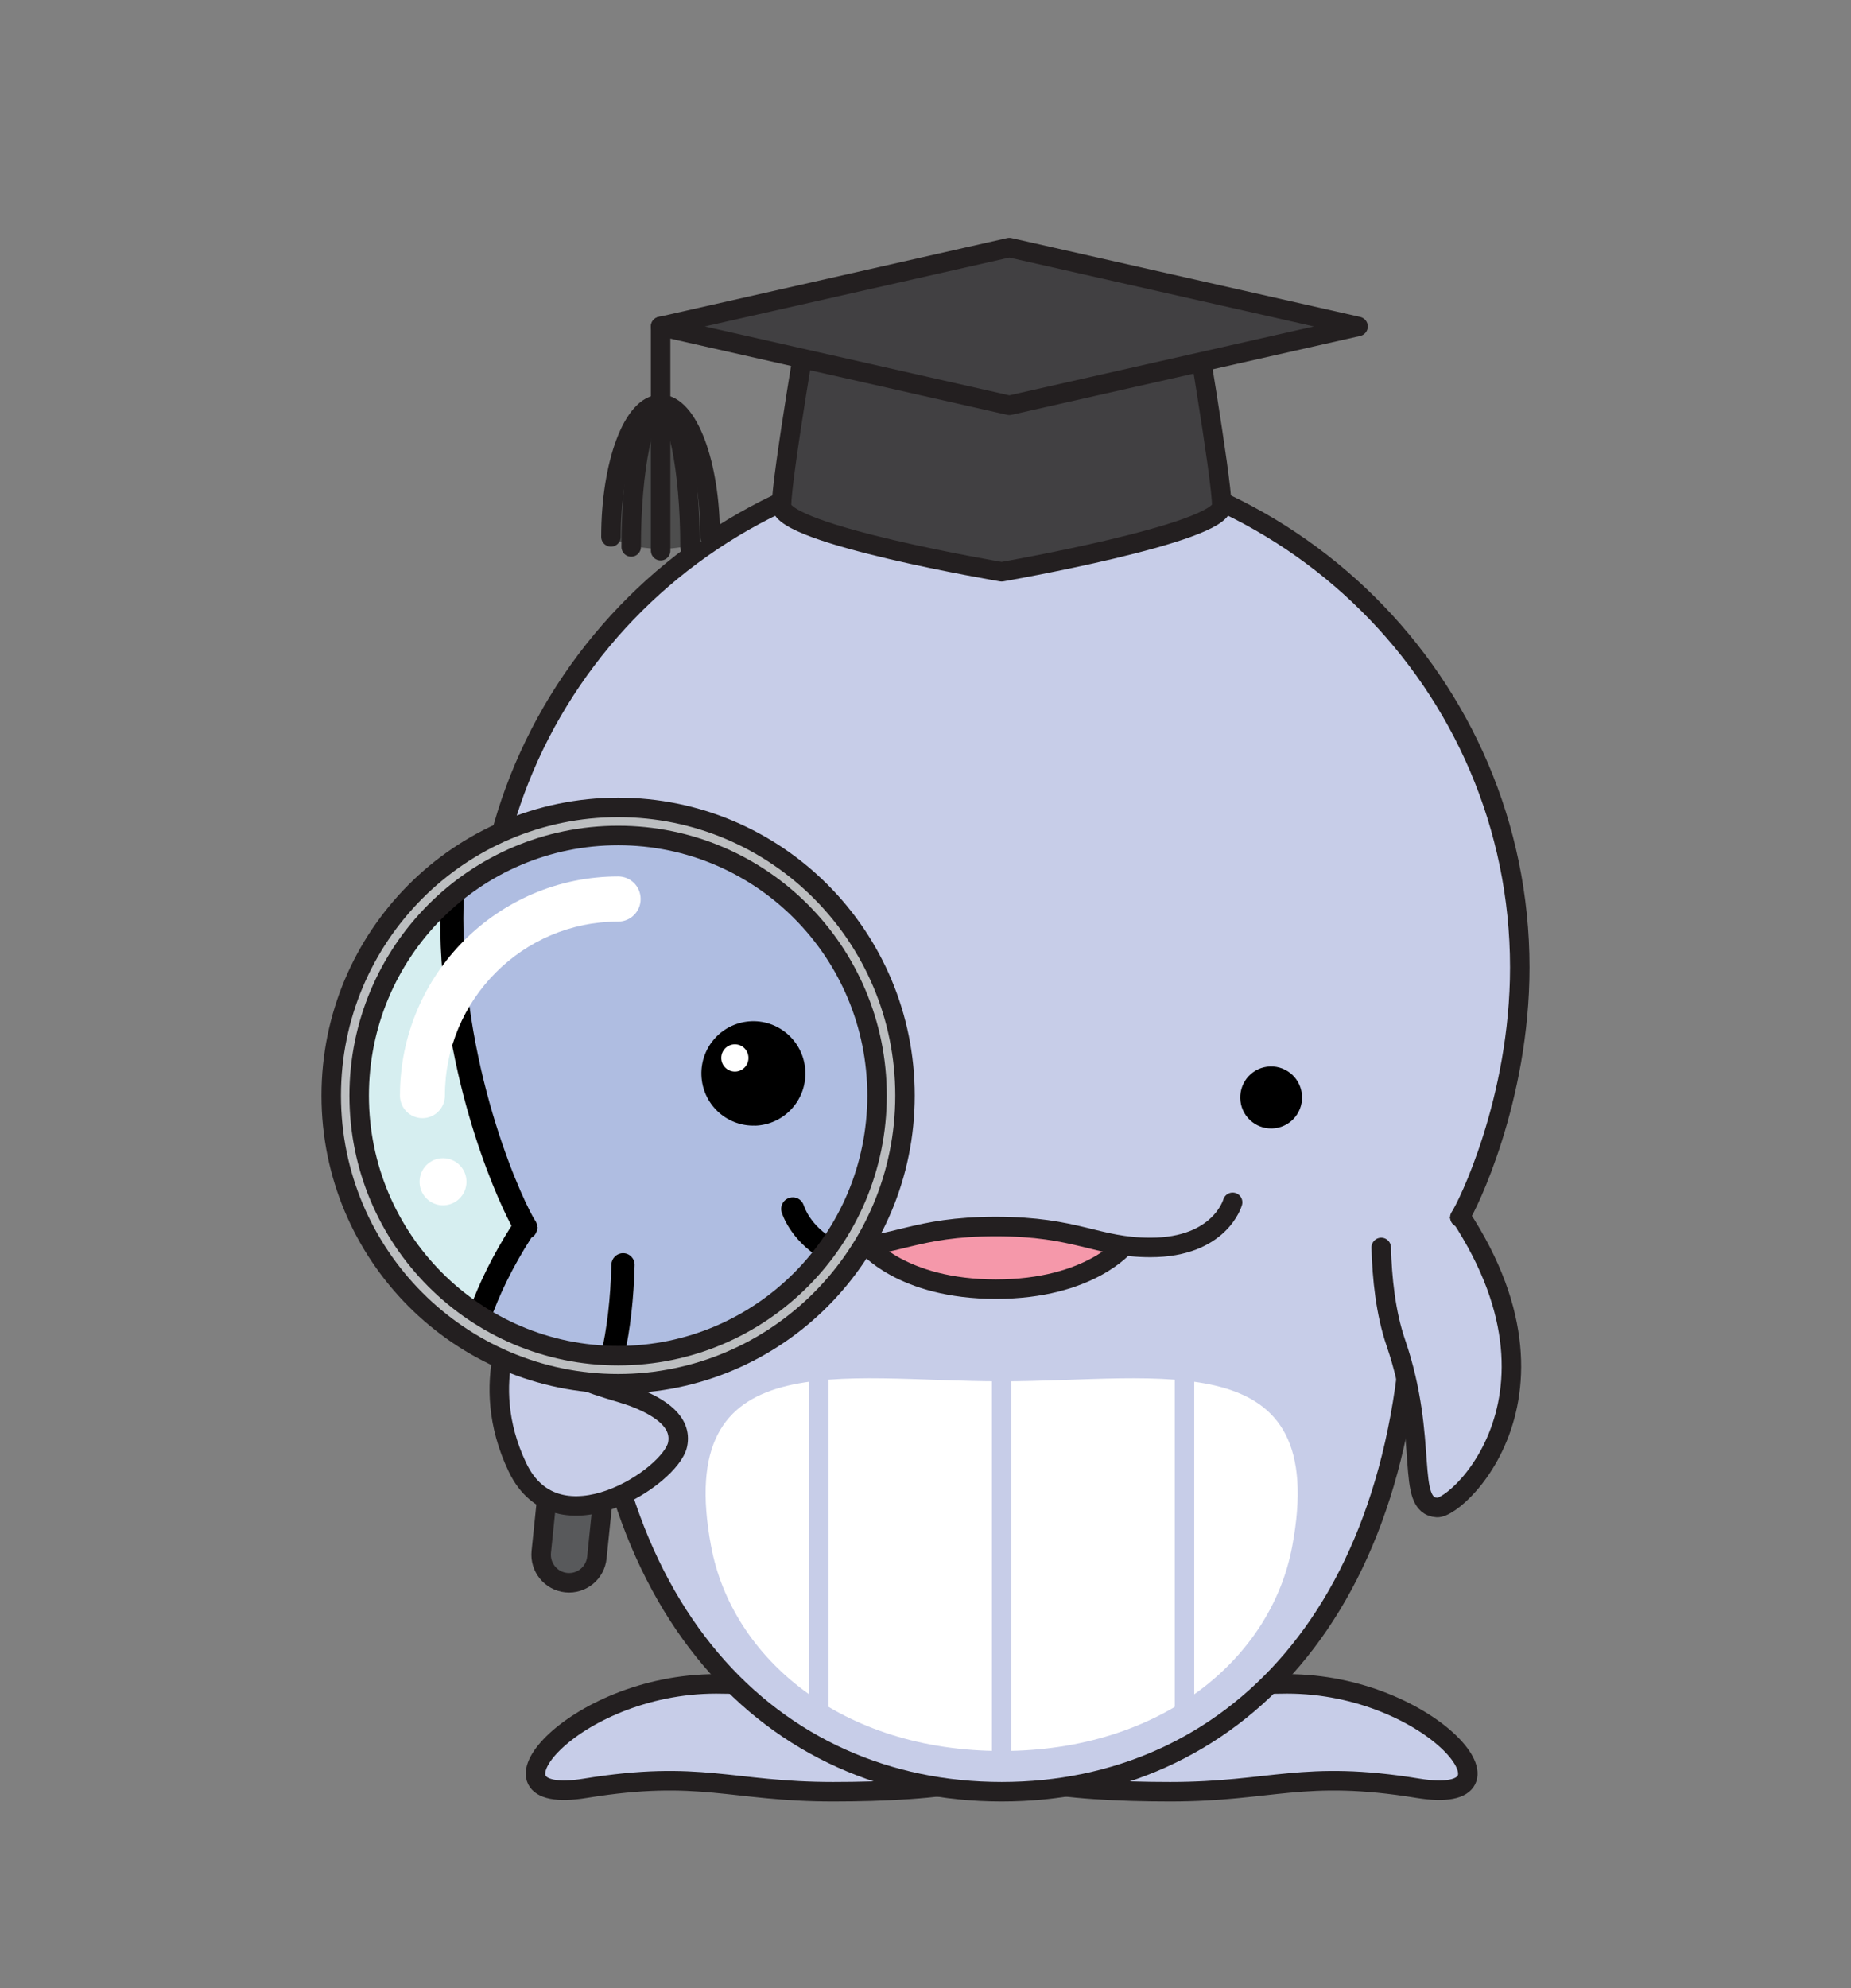 <svg width="95" height="102" viewBox="0 0 95 102" fill="none" xmlns="http://www.w3.org/2000/svg">
<rect x="0" y="0" width="95" height="102" fill="#808080" stroke="none"/>
<path d="M49.517 89.285C49.517 89.285 43.313 86.389 36.756 86.389C29.318 86.389 24.141 92.71 30.041 91.744C35.941 90.779 37.529 91.922 42.763 91.922C47.998 91.922 54.159 91.343 49.52 89.285H49.517Z" fill="#C7CDE8" stroke="#231F20" stroke-linecap="round" stroke-linejoin="round"/>
<path d="M53.301 89.285C53.301 89.285 59.501 86.389 66.062 86.389C73.5 86.389 78.676 92.71 72.777 91.744C66.877 90.779 65.293 91.922 60.058 91.922C54.824 91.922 48.663 91.343 53.301 89.285Z" fill="#C7CDE8" stroke="#231F20" stroke-linecap="round" stroke-linejoin="round"/>
<path d="M72.523 65.015C72.523 82.772 63.07 91.922 51.409 91.922C39.748 91.922 30.295 82.772 30.295 65.015C30.295 50.154 39.748 38.107 51.409 38.107C63.07 38.107 72.523 50.154 72.523 65.015Z" fill="#C7CDE8" stroke="#231F20" stroke-linecap="round" stroke-linejoin="round"/>
<path d="M51.409 89.833C43.175 89.833 37.579 85.08 36.498 79.339C34.529 68.845 43.175 70.868 51.409 70.868C59.643 70.868 68.289 68.845 66.32 79.339C65.243 85.08 59.643 89.833 51.409 89.833Z" fill="white"/>
<path d="M51.409 70.602V89.833" stroke="#C7CDE8" stroke-linecap="round" stroke-linejoin="round"/>
<path d="M60.793 70.602V88.134" stroke="#C7CDE8" stroke-linecap="round" stroke-linejoin="round"/>
<path d="M42.025 70.602V88.134" stroke="#C7CDE8" stroke-linecap="round" stroke-linejoin="round"/>
<path d="M70.889 63.999C70.931 65.571 71.116 67.366 71.639 68.887C73.358 73.91 72.108 77.231 73.754 77.343C74.892 77.42 82.115 70.563 73.112 59.937" fill="#C7CDE8"/>
<path d="M70.889 63.999C70.931 65.571 71.116 67.366 71.639 68.887C73.358 73.91 72.108 77.231 73.754 77.343C74.892 77.42 82.115 70.563 73.112 59.937" stroke="#231F20" stroke-linecap="round" stroke-linejoin="round"/>
<path d="M27.891 62.455C27.503 61.899 24.818 56.424 24.818 49.632C24.818 35.065 36.721 23.258 51.409 23.258C66.097 23.258 78 35.065 78 49.632C78 56.424 75.311 61.899 74.923 62.455" fill="#C7CDE8"/>
<path d="M27.891 62.455C27.503 61.899 24.818 56.424 24.818 49.632C24.818 35.065 36.721 23.258 51.409 23.258C66.097 23.258 78 35.065 78 49.632C78 56.424 75.311 61.899 74.923 62.455" stroke="#231F20" stroke-linecap="round" stroke-linejoin="round"/>
<path d="M37.529 54.713C36.653 54.74 35.968 55.474 35.995 56.354C36.022 57.235 36.753 57.922 37.629 57.895C38.506 57.868 39.195 57.134 39.164 56.254C39.137 55.374 38.406 54.686 37.529 54.713Z" fill="black"/>
<path d="M65.189 54.713C64.312 54.74 63.628 55.474 63.655 56.354C63.682 57.235 64.412 57.922 65.289 57.895C66.166 57.868 66.855 57.134 66.824 56.254C66.797 55.374 66.066 54.686 65.189 54.713Z" fill="black"/>
<path d="M44.456 63.845C44.456 63.845 46.268 66.138 51.114 66.138C55.959 66.138 57.775 63.845 57.775 63.845C57.775 63.845 56.513 62.362 51.114 62.362C45.714 62.362 44.456 63.845 44.456 63.845Z" fill="#F598AA" stroke="#231F20" stroke-linecap="round" stroke-linejoin="round"/>
<path d="M38.968 61.683C38.968 61.683 39.602 63.999 43.187 63.999C45.948 63.999 46.933 62.926 51.113 62.926C55.294 62.926 56.278 63.999 59.044 63.999C62.628 63.999 63.263 61.683 63.263 61.683" fill="#C7CDE8"/>
<path d="M38.968 61.683C38.968 61.683 39.602 63.999 43.187 63.999C45.948 63.999 46.933 62.926 51.113 62.926C55.294 62.926 56.278 63.999 59.044 63.999C62.628 63.999 63.263 61.683 63.263 61.683" stroke="#231F20" stroke-linecap="round" stroke-linejoin="round"/>
<path d="M62.708 25.945C62.708 27.366 51.409 29.335 51.409 29.335C51.409 29.335 40.11 27.428 40.11 25.945C40.11 24.462 41.648 15.532 41.648 15.532H61.166C61.166 15.532 62.705 24.52 62.705 25.945H62.708Z" fill="#414042" stroke="#231F20" stroke-linecap="round" stroke-linejoin="round"/>
<path d="M51.801 12.702L33.906 16.748L51.801 20.795L69.7 16.748L51.801 12.702Z" fill="#414042" stroke="#231F20" stroke-linecap="round" stroke-linejoin="round"/>
<path d="M33.906 16.748V20.794" stroke="#231F20" stroke-linecap="round" stroke-linejoin="round"/>
<path d="M33.907 20.744C32.499 20.744 31.361 23.787 31.361 27.544C31.361 27.544 32.222 28.157 33.907 28.157C35.591 28.157 36.457 27.544 36.457 27.544C36.457 23.787 35.314 20.744 33.907 20.744Z" fill="#4D4D4D"/>
<path d="M31.356 27.544C31.356 23.787 32.499 20.744 33.902 20.744C35.306 20.744 36.452 23.787 36.452 27.544" stroke="#231F20" stroke-linecap="round" stroke-linejoin="round"/>
<path d="M32.395 28.061C32.395 24.022 33.072 20.744 33.902 20.744C34.733 20.744 35.414 24.022 35.414 28.061" stroke="#231F20" stroke-linecap="round" stroke-linejoin="round"/>
<path d="M33.906 20.744V28.254" stroke="#231F20" stroke-linecap="round" stroke-linejoin="round"/>
<path d="M30.634 79.91C30.553 80.702 29.849 81.277 29.061 81.196C28.273 81.115 27.7 80.409 27.78 79.617L28.865 69.076C28.946 68.285 29.649 67.71 30.438 67.791C31.226 67.872 31.799 68.579 31.718 69.37L30.634 79.91Z" fill="#58595B" stroke="#231F20" stroke-linecap="round" stroke-linejoin="round"/>
<path d="M26.63 67.25C26.63 67.25 24.419 70.795 26.557 75.277C28.615 79.59 34.426 75.768 34.776 74.115C35.022 72.945 33.864 72.215 32.726 71.748C31.595 71.281 29.515 70.961 29.211 70.134" fill="#C7CDE8"/>
<path d="M26.63 67.25C26.63 67.25 24.419 70.795 26.557 75.277C28.615 79.59 34.426 75.768 34.776 74.115C35.022 72.945 33.864 72.215 32.726 71.748C31.595 71.281 29.515 70.961 29.211 70.134" stroke="#231F20" stroke-linecap="round" stroke-linejoin="round"/>
<path d="M46.448 56.208C46.448 64.37 39.856 70.992 31.726 70.992C23.596 70.992 17 64.374 17 56.208C17 48.042 23.592 41.424 31.726 41.424C39.86 41.424 46.448 48.042 46.448 56.208Z" fill="#BCBEC0" stroke="#231F20" stroke-linecap="round" stroke-linejoin="round"/>
<path d="M22.588 47.119C22.588 46.914 22.599 46.71 22.603 46.509C20.038 48.941 18.434 52.385 18.434 56.212C18.434 60.737 20.68 64.733 24.111 67.146C24.599 65.814 25.292 64.393 26.245 62.895C25.307 61.134 22.584 54.837 22.584 47.123L22.588 47.119Z" fill="#D6EEF0"/>
<path d="M27.472 62.636C27.546 62.74 27.569 62.86 27.569 62.98H27.607C27.592 62.999 27.58 63.019 27.569 63.038C27.553 63.204 27.472 63.362 27.322 63.47C27.307 63.482 27.284 63.486 27.265 63.493C26.284 65.022 25.599 66.455 25.13 67.795C26.83 68.771 28.768 69.382 30.834 69.52C31.149 68.196 31.334 66.64 31.376 64.876C31.384 64.551 31.649 64.296 31.972 64.296H31.988C32.314 64.304 32.576 64.578 32.568 64.907C32.522 66.644 32.345 68.192 32.045 69.544C36.11 69.443 39.722 67.517 42.091 64.544C40.568 63.613 40.141 62.308 40.106 62.2C40.064 62.057 40.072 61.903 40.145 61.76C40.291 61.466 40.648 61.347 40.941 61.493C41.087 61.567 41.199 61.702 41.245 61.86C41.264 61.922 41.572 62.891 42.787 63.586C44.187 61.474 45.002 58.937 45.002 56.212C45.002 48.841 39.052 42.868 31.714 42.868C28.753 42.868 26.019 43.841 23.811 45.486C23.784 46.026 23.769 46.575 23.769 47.123C23.769 55.304 27.003 61.98 27.465 62.64L27.472 62.636ZM38.903 53.405C39.987 53.37 40.891 54.223 40.925 55.312C40.96 56.397 40.11 57.308 39.026 57.343C37.945 57.378 37.037 56.524 37.003 55.435C36.968 54.351 37.818 53.439 38.903 53.405Z" fill="#AFBDE1"/>
<path d="M31.991 64.293H31.976C31.657 64.293 31.392 64.547 31.38 64.872C31.334 66.636 31.153 68.188 30.838 69.517C31.13 69.536 31.426 69.547 31.722 69.547C31.834 69.547 31.941 69.544 32.049 69.54C32.349 68.188 32.526 66.636 32.572 64.903C32.58 64.575 32.322 64.3 31.991 64.293Z" fill="black"/>
<path d="M27.269 63.493C27.269 63.493 27.307 63.482 27.327 63.47C27.473 63.366 27.553 63.208 27.573 63.038C27.584 63.019 27.596 62.999 27.611 62.98H27.573C27.573 62.86 27.55 62.74 27.477 62.636C27.015 61.976 23.781 55.3 23.781 47.119C23.781 46.571 23.796 46.026 23.823 45.482C23.396 45.798 22.992 46.142 22.608 46.505C22.608 46.71 22.592 46.91 22.592 47.115C22.592 54.825 25.315 61.123 26.254 62.887C25.296 64.389 24.604 65.806 24.119 67.138C24.45 67.37 24.792 67.586 25.142 67.791C25.611 66.451 26.296 65.019 27.277 63.49L27.269 63.493Z" fill="black"/>
<path d="M38.749 57.752C40.222 57.706 41.383 56.47 41.333 54.988C41.287 53.509 40.056 52.347 38.583 52.393C37.11 52.439 35.953 53.675 35.999 55.154C36.045 56.632 37.276 57.795 38.749 57.748V57.752Z" fill="black"/>
<path d="M38.414 54.277C38.414 54.663 38.103 54.976 37.718 54.976C37.333 54.976 37.018 54.663 37.018 54.277C37.018 53.891 37.33 53.578 37.718 53.578C38.106 53.578 38.414 53.891 38.414 54.277Z" fill="white"/>
<path d="M41.256 61.856C41.21 61.698 41.098 61.563 40.952 61.489C40.66 61.343 40.302 61.462 40.156 61.756C40.083 61.899 40.075 62.057 40.118 62.196C40.152 62.308 40.575 63.609 42.102 64.54C42.348 64.231 42.583 63.91 42.802 63.578C41.583 62.883 41.275 61.914 41.26 61.852L41.256 61.856Z" fill="black"/>
<path d="M45.013 56.208C45.013 63.575 39.064 69.551 31.726 69.551C24.388 69.551 18.434 63.578 18.434 56.208C18.434 48.837 24.384 42.864 31.726 42.864C39.068 42.864 45.013 48.837 45.013 56.208Z" stroke="#231F20" stroke-linecap="round" stroke-linejoin="round"/>
<path d="M21.681 57.366C21.042 57.366 20.527 56.849 20.527 56.208C20.527 50.007 25.55 44.965 31.726 44.965C32.365 44.965 32.88 45.482 32.88 46.123C32.88 46.764 32.365 47.281 31.726 47.281C26.823 47.281 22.834 51.285 22.834 56.208C22.834 56.849 22.319 57.366 21.681 57.366Z" fill="white"/>
<path d="M23.942 60.629C23.942 61.297 23.403 61.837 22.738 61.837C22.073 61.837 21.534 61.297 21.534 60.629C21.534 59.961 22.073 59.42 22.738 59.42C23.403 59.42 23.942 59.961 23.942 60.629Z" fill="white"/>
</svg>

